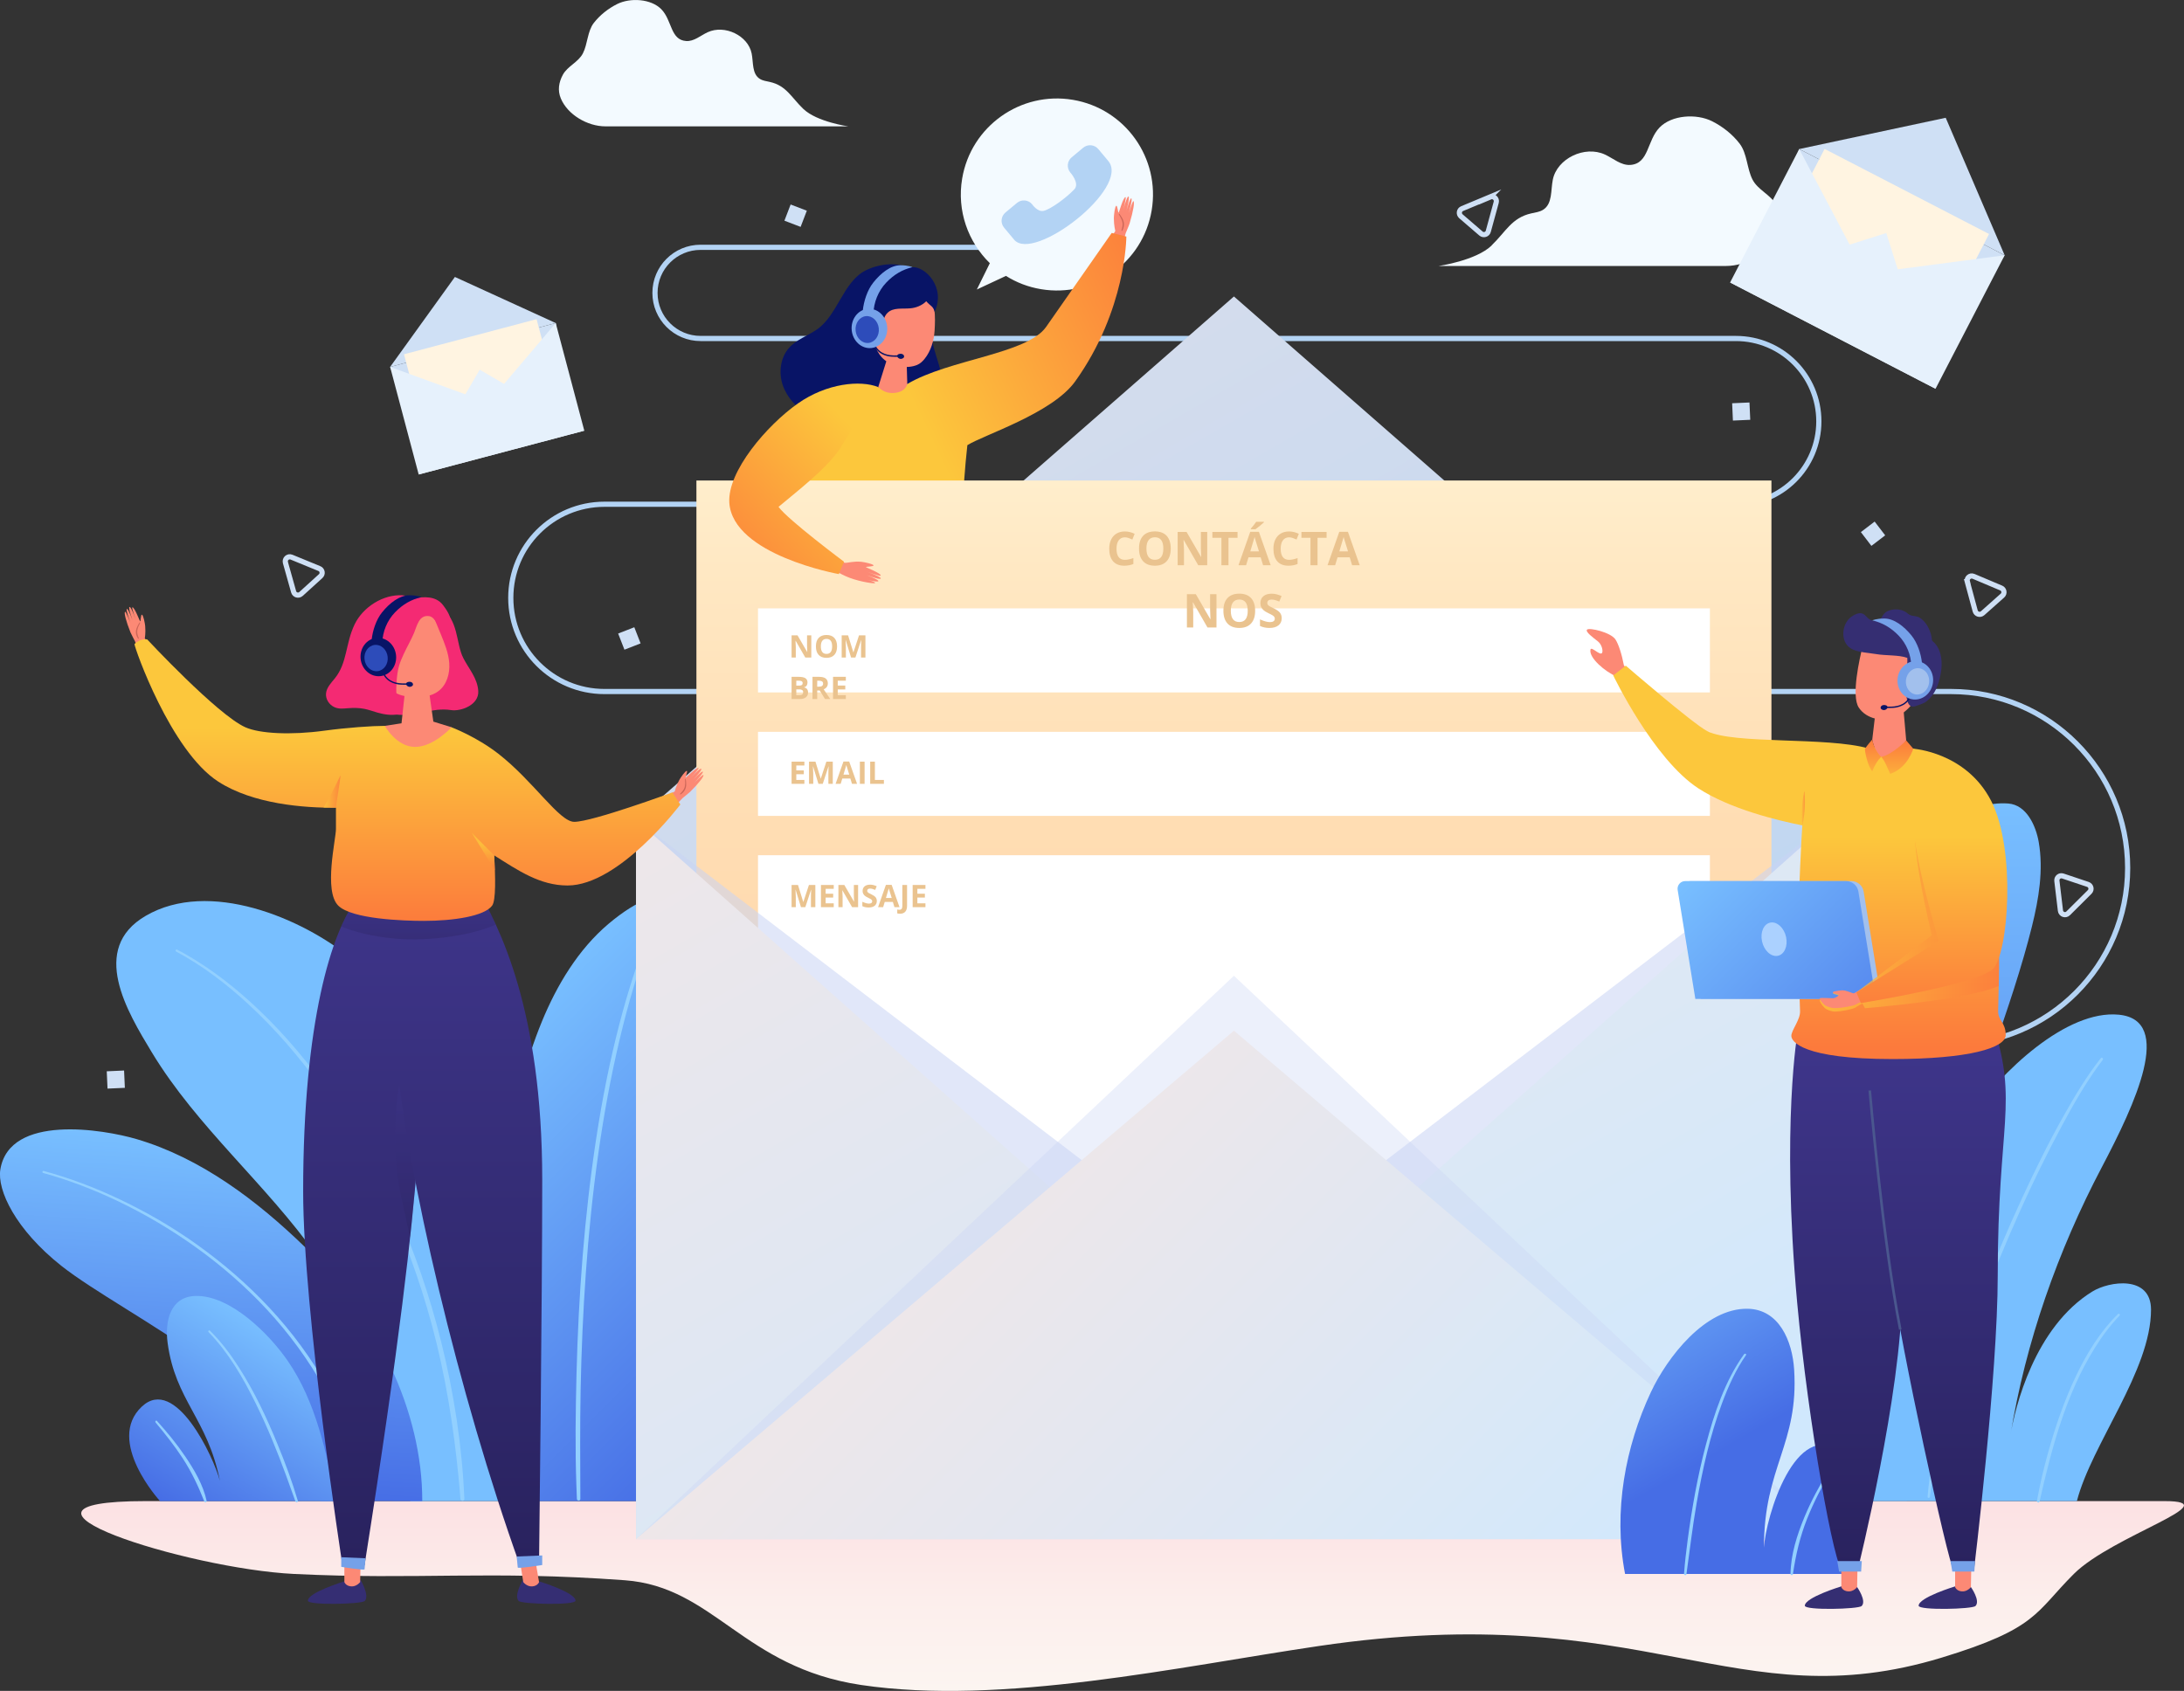 <svg width="421" height="326" viewBox="0 0 421 326" fill="none" xmlns="http://www.w3.org/2000/svg">
<rect x="0" y="0" width="421" height="326" fill="#333333" stroke="none"/>
<g clip-path="url(#clip0_506_19608)">
<path d="M28.115 289.41H417.211C429.889 289.41 407.201 296.03 399.76 303.455C392.319 310.881 392.76 313.975 374.265 319.596C334.48 331.685 317.459 308.022 254.297 317.339C227.383 321.304 193.072 328.891 165.996 324.861C143.201 321.465 137.663 305.927 120.437 304.669C93.986 302.735 80.792 304.637 56.663 303.455C35.986 302.445 -4.961 289.41 28.115 289.41Z" fill="url(#paint0_linear_506_19608)"/>
<path d="M325.214 289.41C323.966 246.609 333.655 194.663 367.386 165.187C372.805 160.459 379.418 154.355 387.106 154.914C390.687 155.172 392.45 159.266 392.988 162.296C393.945 167.712 393.009 173.279 391.687 178.619C384.386 208.095 360.3 259.687 354.138 289.421" fill="url(#paint1_linear_506_19608)"/>
<path d="M382.043 166.294C375.592 174.589 369.99 183.498 365.226 192.858C360.775 201.583 357.033 210.664 353.936 219.97C351.086 228.534 348.796 237.281 347.043 246.125C345.549 253.658 344.463 261.288 343.796 268.95C343.28 274.903 342.979 280.921 343.28 286.895C343.312 287.497 343.355 288.088 343.388 288.69C343.409 289.066 343.99 289.066 343.979 288.69C343.732 283.005 344.043 277.235 344.463 271.572C345.011 264.114 345.979 256.699 347.334 249.349C348.925 240.666 351.011 232.08 353.635 223.645C356.517 214.382 360.033 205.301 364.237 196.554C368.742 187.184 374.022 178.179 380.076 169.711C380.828 168.647 381.603 167.605 382.388 166.562C382.527 166.369 382.205 166.111 382.054 166.304L382.043 166.294Z" fill="#92D0FF"/>
<path d="M354.148 289.41C358.665 261.707 363.407 239.087 379.288 215.951C385.826 206.43 398.407 194.663 408.428 195.63C419.17 196.673 411.546 212.899 405.17 225.01C396.665 241.172 390.471 258.741 387.536 276.762C388.417 271.335 392.191 255.872 403.331 249.005C406.6 246.985 414.643 245.814 414.643 252.498C414.643 264.254 403.213 278.374 400.353 289.399" fill="url(#paint2_linear_506_19608)"/>
<path d="M404.977 204.001C402.278 207.397 400.041 211.158 397.912 214.93C394.955 220.163 392.289 225.568 389.772 231.027C386.934 237.174 384.299 243.417 381.891 249.747C379.482 256.076 377.256 262.577 375.407 269.143C373.794 274.882 372.407 280.727 371.751 286.659C371.676 287.304 371.622 287.949 371.579 288.593C371.557 288.873 371.977 288.862 372.009 288.593C372.708 282.812 373.966 277.095 375.482 271.475C377.224 265.038 379.332 258.698 381.633 252.444C383.934 246.19 386.579 239.732 389.375 233.52C391.88 227.954 394.557 222.463 397.45 217.079C399.6 213.071 401.869 209.084 404.547 205.398C404.805 205.044 405.063 204.7 405.332 204.356C405.525 204.109 405.181 203.754 404.977 204.001Z" fill="#92D0FF"/>
<path d="M408.278 253.336C404.859 256.699 402.321 260.826 400.256 265.124C397.923 269.981 396.17 275.096 394.74 280.287C393.912 283.274 393.213 286.294 392.654 289.346C392.59 289.679 393.084 289.818 393.16 289.485C395.471 279.287 398.213 268.832 403.805 259.88C405.192 257.656 406.751 255.539 408.579 253.658C408.783 253.454 408.471 253.142 408.267 253.347L408.278 253.336Z" fill="#92D0FF"/>
<path d="M100.107 289.41C93.569 235.412 98.322 211.878 104.472 196.92C107.343 189.945 111.461 183.047 117.289 178.125C140.623 158.449 139.913 196.705 138.816 208.3C136.322 234.713 129.698 262.954 129.096 289.41" fill="url(#paint3_linear_506_19608)"/>
<path d="M79.083 289.41C78.341 272.421 70.76 255.851 61.093 242.139C51.373 228.352 38.007 217.348 29.255 202.873C24.567 195.114 17.147 182.918 28.115 176.556C40.276 169.496 58.147 176.9 67.932 184.959C78.567 193.728 85.567 206.161 91.394 218.433C101.706 240.108 103.771 265.414 103.932 289.421" fill="url(#paint4_linear_506_19608)"/>
<path d="M81.396 289.41C81.439 272.12 72.632 253.863 58.708 240.355C49.611 231.532 38.729 223.258 26.321 219.615C19.88 217.724 1.88 214.737 0.073 225.429C-0.615 229.48 3.052 237.099 11.815 244.041C24.009 253.691 57.686 268.692 61.751 289.399" fill="url(#paint5_linear_506_19608)"/>
<path d="M8.331 226.149C13.288 227.513 18.105 229.372 22.739 231.586C27.922 234.068 32.89 237.002 37.567 240.333C42.567 243.901 47.245 247.952 51.427 252.455C55.61 256.957 59.567 262.287 62.632 267.875C65.696 273.463 68.191 280.029 69.675 286.519C69.868 287.358 70.04 288.207 70.202 289.055C70.255 289.346 70.696 289.217 70.642 288.937C69.556 282.253 67.427 275.806 64.363 269.766C61.46 264.039 57.772 258.72 53.535 253.905C49.438 249.252 44.825 245.062 39.868 241.343C34.911 237.625 30.062 234.692 24.761 232.048C20.062 229.706 15.169 227.728 10.137 226.245C9.567 226.073 8.997 225.912 8.427 225.762C8.18 225.697 8.073 226.073 8.32 226.138L8.331 226.149Z" fill="#92D0FF"/>
<path d="M33.923 183.444C39.02 186.163 43.654 189.698 47.891 193.621C53.009 198.349 57.59 203.657 61.676 209.299C66.375 215.789 70.429 222.753 73.87 229.985C77.762 238.173 80.891 246.727 83.257 255.474C85.88 265.189 87.45 275.086 88.418 285.09C88.547 286.39 88.655 287.691 88.751 288.991C88.784 289.474 89.536 289.485 89.515 288.991C89.074 278.761 87.504 268.574 85.031 258.644C82.805 249.725 79.816 240.989 76.009 232.607C72.612 225.117 68.569 217.906 63.859 211.147C59.784 205.301 55.203 199.767 50.042 194.835C45.751 190.73 41.042 186.99 35.88 184.035C35.31 183.713 34.73 183.39 34.138 183.09C33.913 182.971 33.708 183.315 33.934 183.433L33.923 183.444Z" fill="#92D0FF"/>
<path d="M125.989 177.684C123.268 184.111 121.129 190.762 119.376 197.511C117.494 204.764 116.053 212.114 114.924 219.518C113.795 226.922 112.924 234.606 112.311 242.192C111.699 249.779 111.322 257.355 111.129 264.942C110.957 272.088 110.849 279.255 111.107 286.391C111.139 287.261 111.172 288.121 111.204 288.991C111.225 289.421 111.871 289.421 111.871 288.991C111.849 281.952 111.785 274.914 111.924 267.875C112.075 260.353 112.397 252.831 112.935 245.33C113.473 237.83 114.247 230.082 115.322 222.495C116.397 214.908 117.699 207.773 119.419 200.52C121.139 193.266 123.053 186.818 125.559 180.199C125.849 179.425 126.15 178.652 126.462 177.878C126.57 177.62 126.107 177.416 126 177.684H125.989Z" fill="#92D0FF"/>
<path d="M64.914 289.41C62.828 280.083 60.989 270.357 55.43 262.32C51.796 257.065 44.376 249.736 37.763 249.854C32.849 249.94 31.742 254.658 32.312 258.913C33.806 270.046 39.989 273.452 42.387 285.488C41.194 280.932 33.828 265.135 27.355 271.174C20.247 277.815 30.849 289.41 30.849 289.41" fill="url(#paint6_linear_506_19608)"/>
<path d="M29.988 274.248C31.838 276.461 33.634 278.729 35.214 281.147C36.935 283.79 38.236 286.541 39.376 289.464C39.483 289.743 39.892 289.636 39.827 289.335C39.16 286.294 37.462 283.392 35.73 280.835C33.999 278.277 32.225 276.139 30.257 273.957C30.085 273.775 29.827 274.043 29.988 274.226V274.248Z" fill="#92D0FF"/>
<path d="M40.215 256.839C44.054 260.772 46.871 265.672 49.29 270.562C51.538 275.107 53.441 279.803 55.183 284.564C55.785 286.197 56.344 287.841 56.957 289.475C57.064 289.754 57.495 289.646 57.408 289.346C56.333 285.67 54.989 282.071 53.538 278.535C51.43 273.366 49.032 268.283 46.021 263.577C44.419 261.062 42.602 258.655 40.473 256.549C40.301 256.377 40.021 256.646 40.204 256.818L40.215 256.839Z" fill="#92D0FF"/>
<path d="M254.516 201.369H256.666" stroke="#B3D3F4" stroke-miterlimit="10"/>
<path d="M260.956 201.368H376.095C394.902 201.368 410.138 186.131 410.138 167.347C410.138 148.563 394.891 133.325 376.095 133.325H116.525C106.547 133.325 98.461 125.244 98.461 115.272C98.461 105.299 106.547 97.219 116.525 97.219H334.622C343.45 97.219 350.611 90.062 350.611 81.239C350.611 72.417 343.45 65.26 334.622 65.26H135.052C130.192 65.26 126.257 61.327 126.257 56.47C126.257 51.613 130.192 47.68 135.052 47.68H188.784" stroke="#B3D3F4" stroke-miterlimit="10"/>
<path d="M190.922 47.669H193.072" stroke="#B3D3F4" stroke-miterlimit="10"/>
<path d="M206.817 19.246C196.731 17.548 187.172 24.34 185.473 34.419C184.419 40.63 186.613 46.637 190.806 50.742L188.301 55.815L193.914 53.192C195.914 54.45 198.183 55.342 200.656 55.75C210.742 57.448 220.301 50.656 222 40.577C223.699 30.497 216.903 20.944 206.817 19.246Z" fill="#F3FAFF"/>
<path d="M195.471 46.186L193.557 43.897C192.815 43.016 192.934 41.694 193.826 40.964L196.031 39.126C196.912 38.385 198.235 38.503 198.966 39.395C198.966 39.395 199.988 40.921 201.181 40.652C202.536 40.34 205.493 38.18 207.084 36.515C208.203 35.343 206.321 33.259 206.321 33.259C205.579 32.377 205.697 31.056 206.59 30.325L208.794 28.488C209.676 27.746 210.998 27.864 211.729 28.756L213.643 31.045C217.955 36.214 199.235 50.699 195.471 46.197V46.186Z" fill="#B3D3F4"/>
<path d="M287.525 47.315C290.267 44.682 291.406 41.974 295.191 41.136C295.965 40.964 296.783 40.867 297.449 40.448C299.288 39.309 298.912 36.698 299.331 34.634C300.148 30.572 305.46 27.993 309.363 29.788C310.998 30.54 312.471 31.916 314.277 31.797C317.89 31.55 317.449 27.102 319.922 24.566C322.256 22.169 326.998 21.858 330.03 23.373C332.094 24.415 333.955 25.887 335.342 27.692C336.804 29.595 336.74 32.528 337.826 34.624C338.858 36.644 341.331 37.525 342.406 39.524C343.342 41.254 343.632 43.092 342.869 44.918C341.331 48.615 336.804 51.28 332.707 51.28H277.32C277.32 51.28 284.482 50.259 287.535 47.336L287.525 47.315Z" fill="#F3FAFF"/>
<path d="M154.87 21.019C152.548 18.795 151.591 16.506 148.397 15.797C147.741 15.646 147.053 15.571 146.483 15.216C144.924 14.249 145.247 12.046 144.892 10.306C144.204 6.867 139.709 4.696 136.419 6.211C135.042 6.845 133.784 8.017 132.268 7.909C129.214 7.705 129.58 3.944 127.494 1.795C125.526 -0.236 121.516 -0.494 118.956 0.785C117.204 1.666 115.645 2.912 114.462 4.427C113.225 6.029 113.279 8.511 112.365 10.284C111.494 11.993 109.408 12.734 108.494 14.421C107.709 15.883 107.462 17.43 108.107 18.977C109.408 22.105 113.236 24.361 116.698 24.361H163.516C163.516 24.361 157.462 23.502 154.881 21.019H154.87Z" fill="#F3FAFF"/>
<path d="M370.803 71.547L338.266 54.149L346.825 28.735L386.427 49.217L370.803 71.547Z" fill="#CFE0F5"/>
<path d="M386.43 49.217L346.828 28.735L375.065 22.706L386.43 49.217Z" fill="#CFE0F5"/>
<path d="M383.421 45.113L351.719 28.711L337.857 55.47L369.56 71.872L383.421 45.113Z" fill="#FFF4E1"/>
<path d="M346.826 28.735L333.504 54.461L359.493 52.752L346.826 28.735Z" fill="#E6F1FC"/>
<path d="M386.428 49.217L373.105 74.953L359.492 52.752L386.428 49.217Z" fill="#E6F1FC"/>
<g style="mix-blend-mode:multiply">
<path d="M373.106 74.953L333.504 54.461L363.611 44.929L373.106 74.953Z" fill="#E6F1FC"/>
</g>
<path d="M373.106 74.953L333.504 54.461L361.73 48.443L373.106 74.953Z" fill="#E6F1FC"/>
<path d="M109.665 82.303L83.16 88.944L75.203 70.741L107.128 62.284L109.665 82.303Z" fill="#CFE0F5"/>
<path d="M107.128 62.284L75.203 70.741L87.687 53.397L107.128 62.284Z" fill="#CFE0F5"/>
<path d="M103.434 61.535L77.875 68.303L83.595 89.878L109.154 83.11L103.434 61.535Z" fill="#FFF4E1"/>
<path d="M75.203 70.741L80.709 91.48L94.106 77.618L75.203 70.741Z" fill="#E6F1FC"/>
<path d="M107.127 62.284L112.632 83.034L94.106 77.618L107.127 62.284Z" fill="#E6F1FC"/>
<g style="mix-blend-mode:multiply">
<path d="M112.632 83.034L80.707 91.481L92.471 71.278L112.632 83.034Z" fill="#E6F1FC"/>
</g>
<path d="M112.632 83.034L80.707 91.48L93.191 74.136L112.632 83.034Z" fill="#E6F1FC"/>
<path d="M214 46.079L214.989 44.542C214.989 44.542 214.71 43.446 214.71 42.06C214.71 41.447 214.914 39.814 215.161 39.674C215.409 39.535 215.516 41.05 215.624 40.996C215.731 40.942 216.516 37.966 216.968 38.009C217.194 38.03 216.419 40.91 216.419 40.91C216.419 40.91 217.183 37.783 217.527 37.89C217.871 37.998 217.043 40.985 217.043 40.985C217.043 40.985 217.774 38.148 218.075 38.245C218.376 38.342 217.602 41.093 217.602 41.093C217.602 41.093 218.333 38.632 218.495 38.772C218.742 38.986 218.462 40.674 217.753 43.059C217.634 43.478 217.032 44.843 217 44.95C216.968 45.058 216.29 47.54 216.29 47.54" fill="#FC8975"/>
<path d="M215.676 41.329C215.945 41.78 216.224 42.264 216.353 42.769C216.493 43.339 216.342 43.876 216.181 44.424C216.16 44.51 216.278 44.564 216.332 44.488C216.622 43.972 216.74 43.382 216.611 42.791C216.482 42.2 216.149 41.737 215.805 41.265C215.751 41.189 215.644 41.265 215.687 41.34L215.676 41.329Z" fill="#CC6658"/>
<path d="M180.172 231.146C180.172 231.146 185.925 233.241 185.957 234.939C185.979 235.917 177.613 235.884 177.097 235.24C176.258 234.208 177.71 231.35 177.71 231.35L180.172 231.135V231.146Z" fill="#352E72"/>
<path d="M180.042 226.396L180.171 231.285C180.171 231.285 179.988 232.081 179.138 232.188C178.289 232.295 177.708 231.35 177.708 231.35L177.461 225.235" fill="#FC8975"/>
<path d="M183.977 117.539C183.977 117.539 187.106 136.527 185.536 172.956C184.461 197.833 181.095 227.911 179.869 227.943C178.633 227.975 177.536 227.825 177.536 227.825C177.536 227.825 169.697 191.772 169.16 171.473C168.343 140.213 160.084 133.035 163.665 116.787" fill="url(#paint7_linear_506_19608)"/>
<path d="M180.664 225.955L180.438 228.115L176.997 228.212L176.836 226.063L180.664 225.955Z" fill="#75A1E9"/>
<path d="M162.43 231.629C162.43 231.629 168.183 233.725 168.215 235.422C168.236 236.4 159.871 236.368 159.355 235.723C158.516 234.692 159.968 231.833 159.968 231.833L162.43 231.618V231.629Z" fill="#352E72"/>
<path d="M162.311 226.89L162.44 231.78C162.44 231.78 162.257 232.575 161.408 232.682C160.558 232.79 159.978 231.844 159.978 231.844L159.73 225.73" fill="#FC8975"/>
<path d="M173.826 117.819C173.826 117.819 172.353 141.965 170.493 169.84C169.762 180.855 163.429 226.89 162.536 228.416C161.3 228.448 159.407 228.502 159.407 228.502C159.407 228.502 154.644 188.656 154.117 168.357C153.3 137.097 149.934 133.315 153.504 117.067" fill="url(#paint8_linear_506_19608)"/>
<path d="M163.019 226.439L162.783 228.599L159.353 228.696L159.191 226.546L163.019 226.439Z" fill="#75A1E9"/>
<path d="M173.075 130.037C173.075 130.037 171.86 160.889 169.602 178.963" stroke="#4A578E" stroke-width="0.5" stroke-miterlimit="10"/>
<path d="M177.118 53.526C175.161 50.066 169.839 50.592 166.796 52.172C162.484 54.418 161.462 60.811 157.43 63.552C155.645 64.766 153.494 65.475 152.064 67.109C150.398 69.011 150.075 71.901 150.903 74.298C151.742 76.705 153.591 78.639 155.731 79.939C157.871 81.24 160.301 81.97 162.742 82.54C166.624 83.432 170.763 83.915 174.538 82.604C178.312 81.293 181.581 77.779 181.57 73.707C181.559 70.257 179.29 67.044 179.688 63.616" fill="#081466"/>
<path d="M214.302 44.907C214.302 44.907 204.001 59.672 201.647 63.036C197.98 68.258 182.926 69.269 174.883 74.04L169.302 74.641C166.657 75.179 157.507 81.691 156.647 84.302C154.69 90.288 152.722 96.348 152.378 102.645C152.259 104.784 152.324 106.922 152.399 109.061C152.496 112.156 152.604 115.25 152.7 118.335C152.7 118.539 152.722 118.764 152.84 118.926C152.969 119.098 153.195 119.162 153.41 119.205C163.517 121.537 174.044 120.28 184.324 119.012C184.679 118.969 185.066 118.915 185.335 118.657C185.657 118.345 185.69 117.851 185.711 117.41C185.765 115.433 185.657 113.456 185.571 111.479C185.227 102.925 185.539 94.339 186.474 85.828C189.657 83.829 202.84 79.692 207.249 73.545C217.12 59.78 217.12 45.606 217.12 45.606L214.302 44.907Z" fill="url(#paint9_linear_506_19608)"/>
<path d="M174.893 74.029L174.689 66.969L171.56 67.399L169.312 74.566C169.312 74.566 170.345 76.049 172.657 75.727C174.657 75.448 174.893 74.029 174.893 74.029Z" fill="#FC8975"/>
<path d="M168.204 64.078C168.042 61.306 168.86 58.34 170.322 56.706C171.784 55.084 174.516 54.847 176.526 55.116C177.214 55.213 177.903 55.438 178.44 55.89C180.43 57.545 180.301 61.349 180.161 63.681C180.042 65.658 179.462 67.657 178.225 69.193C177.838 69.677 177.365 70.117 176.795 70.354C174.892 71.149 172.182 70.709 170.559 69.43C168.978 68.172 168.311 66.055 168.204 64.078Z" fill="#FC8975"/>
<path d="M167.31 66.313C166.579 66.657 165.428 66.904 164.858 66.098C164.396 65.454 164.805 64.487 164.955 63.799C165.471 61.564 166.127 59.371 166.891 57.212C167.289 56.094 167.719 54.976 168.418 54.031C169.772 52.161 173.622 51.301 175.891 51.516C178.375 51.355 182.342 55.406 180.17 60.113C179.848 58.963 179.396 59.06 178.547 58.082C177.729 58.899 176.59 59.35 175.45 59.447C173.944 59.586 172.203 59.242 171.106 60.296C169.977 61.37 170.213 63.304 169.396 64.648C168.923 65.421 168.138 65.937 167.332 66.313H167.31Z" fill="#081466"/>
<path d="M169.893 64.551C169.99 63.906 169.581 63.498 169.162 63.455C168.022 63.337 167.678 65.131 168.119 65.948C168.452 66.55 169.28 67.055 169.71 66.324" fill="#FC8975"/>
<path d="M171.807 68.764C171.527 68.742 171.248 68.699 170.968 68.624C170.334 68.463 169.441 68.087 168.828 67.227C168.603 66.915 168.495 66.614 168.484 66.324C168.484 66.249 168.538 66.195 168.613 66.185C168.689 66.185 168.742 66.238 168.742 66.314C168.742 66.55 168.85 66.797 169.033 67.066C169.603 67.872 170.431 68.216 171.033 68.366C171.828 68.57 172.689 68.538 173.431 68.495C173.506 68.495 173.56 68.549 173.57 68.624C173.57 68.699 173.517 68.764 173.452 68.764C172.947 68.796 172.388 68.817 171.828 68.764H171.807Z" fill="#081466"/>
<path d="M174.012 68.302C173.797 68.183 173.518 68.183 173.281 68.258C172.453 68.527 173.345 69.591 174.098 69.043C174.163 69 174.216 68.946 174.249 68.882C174.356 68.678 174.227 68.42 174.012 68.302Z" fill="#081466"/>
<path d="M166.312 59.898C166.506 58.06 167.183 55.954 168.313 54.514C169.764 52.666 171.7 51.14 173.56 51.14C175.119 51.14 175.893 51.505 175.893 51.505C173.979 51.968 172.334 52.903 170.818 54.504C169.302 56.105 168.409 58.308 168.366 60.532" fill="#75A1E9"/>
<path d="M171.011 62.961C171.226 65.045 169.871 66.894 167.978 67.098C166.097 67.302 164.398 65.776 164.183 63.691C163.968 61.607 165.322 59.758 167.215 59.554C169.097 59.35 170.795 60.876 171.011 62.961Z" fill="#75A1E9"/>
<path d="M169.397 63.294C169.548 64.723 168.666 65.98 167.429 66.12C166.193 66.249 165.085 65.196 164.935 63.777C164.784 62.348 165.666 61.091 166.902 60.951C168.139 60.822 169.247 61.875 169.397 63.294Z" fill="#2D4CBA"/>
<path d="M237.86 57.158L122.602 158.019V296.728H353.129V158.019L237.86 57.158Z" fill="url(#paint10_linear_506_19608)"/>
<path d="M341.472 92.641H134.246V282.414H341.472V92.641Z" fill="url(#paint11_linear_506_19608)"/>
<path d="M329.612 117.292H146.117V133.497H329.612V117.292Z" fill="white"/>
<path d="M329.612 141.094H146.117V157.299H329.612V141.094Z" fill="white"/>
<path d="M329.612 164.886H146.117V261.245H329.612V164.886Z" fill="white"/>
<path d="M156.39 126.774H155.235L153.372 123.534H153.346C153.383 124.106 153.401 124.514 153.401 124.758V126.774H152.59V122.491H153.735L155.596 125.699H155.616C155.587 125.142 155.572 124.749 155.572 124.518V122.491H156.39V126.774ZM161.358 124.626C161.358 125.335 161.183 125.88 160.831 126.261C160.479 126.642 159.976 126.833 159.319 126.833C158.663 126.833 158.159 126.642 157.808 126.261C157.456 125.88 157.28 125.333 157.28 124.621C157.28 123.908 157.456 123.364 157.808 122.989C158.161 122.612 158.667 122.423 159.325 122.423C159.983 122.423 160.486 122.613 160.834 122.992C161.184 123.371 161.358 123.916 161.358 124.626ZM158.232 124.626C158.232 125.105 158.323 125.465 158.505 125.708C158.687 125.95 158.958 126.071 159.319 126.071C160.044 126.071 160.406 125.589 160.406 124.626C160.406 123.662 160.046 123.179 159.325 123.179C158.964 123.179 158.691 123.301 158.508 123.545C158.324 123.788 158.232 124.148 158.232 124.626ZM164.06 126.774L163.028 123.414H163.002C163.039 124.097 163.058 124.553 163.058 124.782V126.774H162.246V122.491H163.482L164.496 125.766H164.514L165.589 122.491H166.825V126.774H165.979V124.747C165.979 124.651 165.979 124.541 165.981 124.416C165.985 124.291 165.999 123.958 166.022 123.419H165.996L164.892 126.774H164.06ZM152.59 130.491H153.923C154.53 130.491 154.971 130.578 155.244 130.751C155.52 130.923 155.657 131.198 155.657 131.575C155.657 131.831 155.597 132.041 155.476 132.205C155.356 132.369 155.197 132.467 154.998 132.5V132.53C155.27 132.59 155.465 132.704 155.584 132.87C155.705 133.036 155.766 133.256 155.766 133.532C155.766 133.922 155.624 134.227 155.341 134.446C155.06 134.665 154.677 134.774 154.192 134.774H152.59V130.491ZM153.498 132.187H154.025C154.271 132.187 154.449 132.149 154.559 132.073C154.67 131.997 154.726 131.871 154.726 131.695C154.726 131.531 154.665 131.414 154.544 131.343C154.425 131.271 154.235 131.235 153.976 131.235H153.498V132.187ZM153.498 132.908V134.024H154.09C154.34 134.024 154.524 133.976 154.644 133.88C154.763 133.785 154.822 133.638 154.822 133.441C154.822 133.085 154.568 132.908 154.061 132.908H153.498ZM157.529 132.392H157.822C158.109 132.392 158.321 132.344 158.458 132.249C158.595 132.153 158.663 132.002 158.663 131.797C158.663 131.594 158.593 131.45 158.452 131.364C158.313 131.278 158.098 131.235 157.805 131.235H157.529V132.392ZM157.529 133.13V134.774H156.621V130.491H157.869C158.451 130.491 158.882 130.597 159.161 130.81C159.44 131.021 159.58 131.342 159.58 131.774C159.58 132.026 159.511 132.25 159.372 132.448C159.233 132.643 159.037 132.796 158.783 132.908C159.428 133.871 159.848 134.493 160.043 134.774H159.035L158.013 133.13H157.529ZM163.049 134.774H160.582V130.491H163.049V131.235H161.49V132.175H162.94V132.919H161.49V134.024H163.049V134.774Z" fill="#EAC38F"/>
<path d="M155.057 151.124H152.59V146.841H155.057V147.585H153.498V148.526H154.948V149.27H153.498V150.374H155.057V151.124ZM157.767 151.124L156.735 147.764H156.709C156.746 148.448 156.765 148.904 156.765 149.132V151.124H155.953V146.841H157.189L158.203 150.116H158.221L159.296 146.841H160.532V151.124H159.686V149.097C159.686 149.001 159.687 148.891 159.688 148.766C159.692 148.641 159.706 148.309 159.729 147.77H159.703L158.599 151.124H157.767ZM164.235 151.124L163.925 150.105H162.363L162.053 151.124H161.074L162.586 146.823H163.696L165.214 151.124H164.235ZM163.708 149.343C163.421 148.419 163.259 147.897 163.222 147.776C163.187 147.655 163.161 147.559 163.146 147.489C163.081 147.739 162.896 148.357 162.592 149.343H163.708ZM165.756 151.124V146.841H166.664V151.124H165.756ZM167.742 151.124V146.841H168.65V150.374H170.388V151.124H167.742Z" fill="#EAC38F"/>
<path d="M154.403 174.905L153.372 171.545H153.346C153.383 172.228 153.401 172.684 153.401 172.913V174.905H152.59V170.622H153.826L154.84 173.897H154.857L155.933 170.622H157.169V174.905H156.322V172.878C156.322 172.782 156.323 172.672 156.325 172.547C156.329 172.422 156.343 172.09 156.366 171.551H156.34L155.235 174.905H154.403ZM160.717 174.905H158.25V170.622H160.717V171.366H159.158V172.306H160.608V173.051H159.158V174.155H160.717V174.905ZM165.413 174.905H164.259L162.396 171.665H162.369C162.406 172.237 162.425 172.645 162.425 172.889V174.905H161.613V170.622H162.759L164.619 173.83H164.64C164.61 173.273 164.596 172.88 164.596 172.649V170.622H165.413V174.905ZM169.022 173.716C169.022 174.102 168.883 174.407 168.604 174.63C168.326 174.852 167.939 174.964 167.443 174.964C166.986 174.964 166.582 174.878 166.23 174.706V173.862C166.52 173.991 166.764 174.082 166.963 174.135C167.164 174.187 167.348 174.214 167.514 174.214C167.713 174.214 167.865 174.176 167.971 174.099C168.078 174.023 168.132 173.91 168.132 173.76C168.132 173.676 168.108 173.601 168.062 173.537C168.015 173.47 167.945 173.407 167.854 173.346C167.764 173.286 167.579 173.189 167.3 173.056C167.038 172.933 166.842 172.815 166.711 172.702C166.58 172.589 166.476 172.457 166.397 172.306C166.319 172.156 166.28 171.98 166.28 171.779C166.28 171.4 166.408 171.102 166.664 170.885C166.922 170.669 167.277 170.56 167.73 170.56C167.953 170.56 168.165 170.587 168.366 170.639C168.569 170.692 168.781 170.766 169.002 170.862L168.709 171.568C168.48 171.474 168.291 171.409 168.141 171.372C167.992 171.335 167.846 171.316 167.701 171.316C167.529 171.316 167.397 171.356 167.306 171.436C167.214 171.516 167.168 171.621 167.168 171.75C167.168 171.83 167.187 171.9 167.224 171.961C167.261 172.019 167.319 172.077 167.399 172.134C167.481 172.188 167.674 172.288 167.977 172.432C168.377 172.624 168.651 172.816 168.8 173.01C168.948 173.201 169.022 173.436 169.022 173.716ZM172.421 174.905L172.11 173.885H170.549L170.238 174.905H169.26L170.771 170.604H171.882L173.399 174.905H172.421ZM171.894 173.124C171.606 172.2 171.444 171.677 171.407 171.556C171.372 171.435 171.347 171.34 171.331 171.269C171.267 171.519 171.082 172.137 170.777 173.124H171.894ZM173.493 176.165C173.288 176.165 173.109 176.143 172.957 176.1V175.344C173.113 175.384 173.256 175.403 173.385 175.403C173.584 175.403 173.727 175.341 173.812 175.216C173.898 175.093 173.941 174.899 173.941 174.635V170.622H174.85V174.63C174.85 175.13 174.735 175.51 174.507 175.772C174.278 176.034 173.94 176.165 173.493 176.165ZM178.395 174.905H175.928V170.622H178.395V171.366H176.836V172.306H178.286V173.051H176.836V174.155H178.395V174.905Z" fill="#EAC38F"/>
<path d="M216.838 103.597C216.325 103.597 215.928 103.791 215.647 104.177C215.366 104.561 215.225 105.097 215.225 105.786C215.225 107.218 215.763 107.935 216.838 107.935C217.289 107.935 217.836 107.822 218.477 107.596V108.739C217.95 108.958 217.361 109.068 216.711 109.068C215.776 109.068 215.061 108.786 214.566 108.22C214.071 107.652 213.823 106.837 213.823 105.777C213.823 105.109 213.945 104.524 214.188 104.023C214.431 103.52 214.78 103.134 215.234 102.868C215.691 102.598 216.226 102.463 216.838 102.463C217.462 102.463 218.089 102.614 218.719 102.916L218.279 104.023C218.039 103.909 217.798 103.81 217.554 103.725C217.311 103.64 217.072 103.597 216.838 103.597ZM225.68 105.759C225.68 106.823 225.416 107.64 224.889 108.211C224.361 108.783 223.606 109.068 222.621 109.068C221.637 109.068 220.881 108.783 220.354 108.211C219.826 107.64 219.563 106.82 219.563 105.75C219.563 104.681 219.826 103.865 220.354 103.303C220.884 102.737 221.643 102.455 222.63 102.455C223.617 102.455 224.372 102.739 224.893 103.307C225.418 103.875 225.68 104.693 225.68 105.759ZM220.991 105.759C220.991 106.477 221.127 107.018 221.4 107.381C221.672 107.744 222.079 107.926 222.621 107.926C223.708 107.926 224.252 107.204 224.252 105.759C224.252 104.312 223.711 103.588 222.63 103.588C222.088 103.588 221.679 103.771 221.404 104.138C221.129 104.501 220.991 105.042 220.991 105.759ZM232.711 108.98H230.98L228.185 104.12H228.145C228.201 104.979 228.229 105.591 228.229 105.957V108.98H227.011V102.556H228.73L231.52 107.368H231.551C231.507 106.533 231.485 105.942 231.485 105.597V102.556H232.711V108.98ZM236.811 108.98H235.449V103.689H233.704V102.556H238.556V103.689H236.811V108.98ZM243.478 108.98L243.012 107.451H240.67L240.204 108.98H238.736L241.004 102.529H242.669L244.945 108.98H243.478ZM242.687 106.309C242.256 104.923 242.013 104.139 241.957 103.958C241.904 103.776 241.866 103.632 241.843 103.527C241.746 103.902 241.469 104.829 241.012 106.309H242.687ZM241.113 102.042V101.923C241.617 101.337 241.962 100.896 242.146 100.6H243.649V100.692C243.497 100.845 243.236 101.072 242.867 101.374C242.501 101.672 242.214 101.895 242.006 102.042H241.113ZM248.487 103.597C247.975 103.597 247.578 103.791 247.297 104.177C247.015 104.561 246.875 105.097 246.875 105.786C246.875 107.218 247.412 107.935 248.487 107.935C248.939 107.935 249.485 107.822 250.127 107.596V108.739C249.599 108.958 249.01 109.068 248.36 109.068C247.425 109.068 246.711 108.786 246.215 108.22C245.72 107.652 245.473 106.837 245.473 105.777C245.473 105.109 245.594 104.524 245.838 104.023C246.081 103.52 246.429 103.134 246.883 102.868C247.34 102.598 247.875 102.463 248.487 102.463C249.111 102.463 249.738 102.614 250.368 102.916L249.929 104.023C249.689 103.909 249.447 103.81 249.204 103.725C248.961 103.64 248.722 103.597 248.487 103.597ZM253.976 108.98H252.614V103.689H250.869V102.556H255.721V103.689H253.976V108.98ZM260.643 108.98L260.177 107.451H257.835L257.369 108.98H255.901L258.169 102.529H259.834L262.11 108.98H260.643ZM259.852 106.309C259.421 104.923 259.178 104.139 259.122 103.958C259.069 103.776 259.031 103.632 259.008 103.527C258.911 103.902 258.634 104.829 258.177 106.309H259.852ZM234.495 120.98H232.764L229.969 116.12H229.929C229.985 116.979 230.013 117.591 230.013 117.957V120.98H228.796V114.556H230.514L233.304 119.368H233.335C233.291 118.533 233.269 117.942 233.269 117.597V114.556H234.495V120.98ZM241.948 117.759C241.948 118.823 241.685 119.64 241.157 120.211C240.63 120.783 239.874 121.068 238.89 121.068C237.905 121.068 237.15 120.783 236.622 120.211C236.095 119.64 235.831 118.82 235.831 117.75C235.831 116.681 236.095 115.865 236.622 115.303C237.152 114.737 237.911 114.455 238.899 114.455C239.886 114.455 240.64 114.739 241.162 115.307C241.686 115.875 241.948 116.693 241.948 117.759ZM237.259 117.759C237.259 118.477 237.396 119.018 237.668 119.381C237.941 119.744 238.348 119.926 238.89 119.926C239.977 119.926 240.52 119.204 240.52 117.759C240.52 116.312 239.98 115.588 238.899 115.588C238.357 115.588 237.948 115.771 237.673 116.138C237.397 116.501 237.259 117.042 237.259 117.759ZM247.072 119.196C247.072 119.776 246.863 120.233 246.444 120.567C246.028 120.901 245.448 121.068 244.704 121.068C244.018 121.068 243.412 120.939 242.884 120.682V119.416C243.318 119.609 243.684 119.746 243.983 119.825C244.285 119.904 244.56 119.943 244.809 119.943C245.108 119.943 245.337 119.886 245.495 119.772C245.656 119.658 245.736 119.488 245.736 119.262C245.736 119.136 245.701 119.025 245.631 118.928C245.561 118.829 245.457 118.733 245.319 118.643C245.184 118.552 244.907 118.407 244.488 118.208C244.096 118.023 243.801 117.846 243.605 117.676C243.409 117.506 243.252 117.308 243.135 117.083C243.018 116.857 242.959 116.593 242.959 116.292C242.959 115.723 243.151 115.276 243.535 114.951C243.922 114.626 244.455 114.463 245.134 114.463C245.468 114.463 245.786 114.503 246.088 114.582C246.393 114.661 246.711 114.772 247.042 114.916L246.602 115.975C246.259 115.834 245.975 115.736 245.75 115.681C245.527 115.625 245.307 115.597 245.09 115.597C244.833 115.597 244.635 115.657 244.497 115.777C244.36 115.897 244.291 116.054 244.291 116.248C244.291 116.368 244.319 116.473 244.374 116.564C244.43 116.652 244.518 116.738 244.638 116.823C244.761 116.905 245.049 117.055 245.504 117.271C246.104 117.559 246.516 117.847 246.738 118.137C246.961 118.424 247.072 118.777 247.072 119.196Z" fill="#EAC38F"/>
<g style="mix-blend-mode:multiply" opacity="0.55">
<path d="M237.86 246.082L122.602 158.019V282.414H353.129V158.019L237.86 246.082Z" fill="#C9D3F4"/>
</g>
<path d="M237.86 260.417L122.602 158.019V296.728H353.129V158.019L237.86 260.417Z" fill="url(#paint12_linear_506_19608)"/>
<g style="mix-blend-mode:multiply" opacity="0.35">
<path d="M237.86 188.129L122.602 296.728H353.129L237.86 188.129Z" fill="#C9D3F4"/>
</g>
<path d="M237.86 198.714L122.602 296.728H353.129L237.86 198.714Z" fill="url(#paint13_linear_506_19608)"/>
<path d="M313.257 303.455C310.923 291.301 313.364 278.825 318.214 268.445C321.396 261.653 328.708 252.186 336.88 252.326C342.956 252.433 345.493 258.537 345.848 264.028C346.773 278.428 339.999 282.823 340.031 298.383C340.375 292.483 346.074 273.345 354.988 279.878C363.719 286.272 355.214 303.455 355.214 303.455" fill="url(#paint14_linear_506_19608)"/>
<path d="M352.482 283.586C350.708 286.444 349.116 289.399 347.826 292.505C346.407 295.933 345.202 299.715 345.148 303.455C345.148 303.713 345.568 303.788 345.611 303.519C346.148 299.812 346.976 296.266 348.364 292.773C349.6 289.668 351.159 286.68 352.815 283.779C352.944 283.564 352.611 283.371 352.482 283.586Z" fill="#92D0FF"/>
<path d="M336.213 261.062C332.504 266.231 330.439 272.507 328.826 278.589C327.235 284.607 326.149 290.742 325.321 296.911C325.03 299.081 324.783 301.263 324.622 303.455C324.6 303.713 325.052 303.777 325.084 303.519C325.729 298.942 326.256 294.353 327.052 289.797C328.192 283.274 329.633 276.741 331.955 270.519C333.159 267.284 334.59 264.103 336.568 261.266C336.708 261.062 336.375 260.869 336.235 261.073L336.213 261.062Z" fill="#92D0FF"/>
<path d="M160.92 107.449C160.92 107.449 162.382 108.48 162.888 108.513C163.393 108.545 164.554 108.169 165.995 108.308C166.64 108.373 168.296 108.738 168.382 108.996C168.479 109.254 166.888 109.222 166.92 109.329C166.963 109.437 169.898 110.533 169.769 110.973C169.705 111.199 166.855 110.124 166.855 110.124C166.855 110.124 169.963 111.21 169.78 111.543C169.597 111.876 166.662 110.737 166.662 110.737C166.662 110.737 169.468 111.758 169.318 112.048C169.167 112.338 166.425 111.607 166.425 111.607C166.425 111.607 168.812 112.123 168.683 112.413C168.619 112.564 165.995 112.231 163.759 111.393C161.683 110.619 159.984 109.329 159.984 109.329" fill="#FC8975"/>
<path d="M161.943 86.451C159.363 90.384 153.373 94.93 150.072 97.724C151.965 100.292 162.696 108.298 162.696 108.298L161.696 110.683C161.696 110.683 141.244 107.019 140.588 96.918C140.201 90.879 147.846 81.981 153.782 77.801C159.352 73.879 165.868 73.245 169.298 74.631" fill="url(#paint15_linear_506_19608)"/>
<path d="M311.686 130.467C309.428 129.543 306.223 126.792 306.589 125.233C306.75 124.567 308.331 126.372 308.783 125.932C309.073 125.642 308.836 124.298 308.019 123.654C307.202 122.998 305.514 121.805 305.933 121.386C306.352 120.967 310.481 121.891 311.406 123.288C311.987 124.17 312.632 126.136 313.03 128.264L314.74 130.467" fill="#FC8975"/>
<path d="M354.942 305.852C354.942 305.852 347.91 307.979 347.91 309.58C347.91 310.505 358.243 310.257 358.867 309.634C359.867 308.635 357.985 305.981 357.985 305.981L354.942 305.841V305.852Z" fill="#352E72"/>
<path d="M354.945 301.37V305.991C354.945 305.991 355.193 306.733 356.246 306.818C357.3 306.904 357.988 305.991 357.988 305.991L358.096 300.21" fill="#FC8975"/>
<path d="M346.556 198.736C346.556 198.736 343.309 216.735 346.427 251.069C348.567 274.516 353.696 302.821 355.223 302.821C356.75 302.821 358.105 302.649 358.105 302.649C358.105 302.649 366.621 268.423 366.621 249.242C366.621 219.712 376.578 212.738 371.632 197.489" fill="url(#paint16_linear_506_19608)"/>
<path d="M354.16 300.973L354.515 302.993H358.762L358.891 300.973H354.16Z" fill="#75A1E9"/>
<path d="M376.88 305.852C376.88 305.852 369.848 307.979 369.848 309.58C369.848 310.505 380.181 310.257 380.805 309.634C381.805 308.635 379.923 305.981 379.923 305.981L376.88 305.841V305.852Z" fill="#352E72"/>
<path d="M376.879 301.371V305.991C376.879 305.991 377.126 306.733 378.18 306.819C379.234 306.905 379.922 305.991 379.922 305.991L380.029 300.21" fill="#FC8975"/>
<path d="M359.094 198.736C359.094 198.736 361.696 221.485 364.9 247.748C366.158 258.118 375.481 301.413 376.631 302.821H380.502C380.502 302.821 385.094 265.092 385.094 245.921C385.094 216.391 389.126 212.738 384.18 197.5" fill="url(#paint17_linear_506_19608)"/>
<path d="M375.984 300.973L376.339 302.993H380.587L380.716 300.973H375.984Z" fill="#75A1E9"/>
<path d="M360.426 210.245C360.426 210.245 362.931 239.334 366.308 256.323" stroke="#4A578E" stroke-width="0.5" stroke-miterlimit="10"/>
<path d="M385.17 194.964C385.17 193.083 386.632 160.652 380.998 153.313C379.407 149.895 373.503 146.038 368.805 144.351C364.665 142.868 362.052 144.028 360.17 144.297C352.245 142.019 334.127 143.545 329.106 140.966C326.342 139.547 313.396 128.339 313.396 128.339L310.977 130.22C310.977 130.22 318.708 146.36 327.396 152.002C333.503 155.967 342.579 158.17 347.428 159.137C347.364 160.029 347.299 160.996 347.245 162.092C346.977 167.884 346.321 178.061 346.987 194.975C347.052 196.587 345.31 198.639 345.31 199.714C345.31 200.788 347.407 204.184 364.826 204.184C379.6 204.184 386.632 202.013 386.632 199.553C386.632 197.092 385.17 196.845 385.17 194.964Z" fill="url(#paint18_linear_506_19608)"/>
<g style="mix-blend-mode:multiply" opacity="0.75">
<path d="M347.825 152.496C347.825 152.496 347.889 152.915 347.911 153.538C347.932 154.162 347.943 155 347.889 155.827C347.846 156.655 347.739 157.482 347.631 158.105C347.524 158.729 347.416 159.137 347.416 159.137C347.416 159.137 347.352 158.718 347.33 158.095C347.309 157.471 347.298 156.633 347.352 155.806C347.395 154.978 347.502 154.151 347.61 153.528C347.717 152.904 347.825 152.496 347.825 152.496Z" fill="url(#paint19_linear_506_19608)"/>
</g>
<path d="M359.093 124.427C358.437 127.028 356.824 134.185 358.308 136.42C359.77 138.634 362.975 139.268 365.416 138.247C367.867 137.215 369.555 134.851 370.34 132.315C371.125 129.779 371.104 127.071 370.932 124.427" fill="#FC8975"/>
<path d="M361.932 133.895L360.91 142.567C360.91 142.567 361.287 144.995 362.609 145.919C365.878 145.844 367.448 142.739 367.448 142.739L366.469 131.573" fill="#FC8975"/>
<path d="M367.654 126.835C365.976 126.233 363.664 126.448 361.557 126.093C360.094 125.846 358.524 125.814 357.148 125.212C354.643 124.116 354.869 120.323 356.912 118.883C357.449 118.506 358.191 118.109 358.879 118.259C359.611 118.431 359.89 119.205 360.535 119.495C360.879 119.656 361.277 119.689 361.654 119.646C361.933 119.613 362.213 119.538 362.428 119.355C362.783 119.044 362.933 118.549 363.277 118.227C363.621 117.905 364.041 117.711 364.503 117.604C365.46 117.367 366.6 117.475 367.428 118.044C367.718 118.249 367.976 118.517 368.309 118.625C368.858 118.797 369.471 118.764 369.976 119.055C371.385 119.828 372.288 121.816 372.406 123.364C372.428 123.611 372.826 123.847 372.976 124.019C374.374 125.653 374.471 127.931 374.094 129.951C373.718 131.971 373.019 133.895 371.374 135.216C370.815 135.668 369.987 135.872 369.234 136.141C366.32 137.172 367.804 129.156 367.664 126.845" fill="#352E72"/>
<path d="M368.05 131.283C368.072 130.703 368.932 130.209 369.491 130.617C369.857 130.886 370.05 131.154 370.072 131.531C370.125 132.336 369.588 133.551 368.588 133.733C368.211 133.809 367.803 133.325 367.781 132.96" fill="#FC8975"/>
<path d="M364.994 136.474C365.273 136.452 365.553 136.409 365.833 136.334C366.467 136.173 367.36 135.818 367.972 134.969C368.198 134.658 368.306 134.378 368.317 134.088C368.317 134.013 368.263 133.959 368.187 133.959C368.112 133.959 368.058 134.013 368.058 134.088C368.058 134.325 367.951 134.561 367.768 134.819C367.198 135.603 366.37 135.947 365.768 136.087C364.972 136.28 364.112 136.259 363.37 136.216C363.295 136.216 363.241 136.27 363.23 136.334C363.23 136.409 363.284 136.463 363.349 136.474C363.854 136.506 364.413 136.517 364.972 136.474H364.994Z" fill="#081466"/>
<path d="M362.791 136.022C363.006 135.904 363.285 135.904 363.522 135.979C364.35 136.237 363.458 137.29 362.705 136.753C362.64 136.71 362.587 136.656 362.554 136.592C362.447 136.399 362.576 136.141 362.791 136.022Z" fill="#081466"/>
<path d="M370.491 127.813C370.297 126.018 369.62 123.955 368.491 122.547C367.039 120.742 365.104 119.248 363.244 119.248C361.684 119.248 360.91 119.603 360.91 119.603C362.824 120.054 364.469 120.967 365.985 122.536C367.502 124.105 368.394 126.254 368.437 128.436" fill="#75A1E9"/>
<path d="M365.792 130.811C365.577 132.842 366.932 134.658 368.824 134.851C370.706 135.045 372.405 133.551 372.62 131.52C372.835 129.489 371.48 127.673 369.588 127.48C367.706 127.286 366.007 128.78 365.792 130.811Z" fill="#75A1E9"/>
<path d="M367.403 131.133C367.253 132.53 368.135 133.766 369.371 133.895C370.608 134.024 371.715 132.992 371.866 131.595C372.016 130.198 371.135 128.962 369.898 128.833C368.662 128.704 367.554 129.736 367.403 131.133Z" fill="#A2C0ED"/>
<path d="M362.611 192.589H327.816L324.407 171.581C324.257 170.689 324.956 169.872 325.859 169.872H356.87C358.052 169.872 359.063 170.732 359.246 171.893L362.601 192.589H362.611Z" fill="#A2C0ED"/>
<path d="M361.6 192.589H326.804L323.395 171.581C323.245 170.689 323.944 169.872 324.847 169.872H355.858C357.041 169.872 358.051 170.732 358.234 171.893L361.589 192.589H361.6Z" fill="url(#paint20_linear_506_19608)"/>
<path d="M344.299 180.672C343.922 178.899 342.568 177.642 341.288 177.867C340.008 178.093 339.277 179.716 339.654 181.478C340.03 183.251 341.385 184.508 342.664 184.283C343.944 184.057 344.675 182.434 344.299 180.672Z" fill="#ABD1FF"/>
<path style="mix-blend-mode:multiply" opacity="0.75" d="M380.996 153.302C379.405 149.885 375.19 148.445 370.491 146.768L369.2 162.629C369.781 169.861 372.394 180.317 372.394 180.317L357.846 191.321L357.867 191.364C357.588 191.536 357.351 191.676 357.287 191.676C357.093 191.676 355.674 190.88 354.932 191.009C354.179 191.138 353.319 191.192 353.319 191.461C353.319 191.729 354.469 191.762 354.469 192.02C354.469 192.277 353.695 192.793 353.351 192.793C353.007 192.793 350.921 192.643 350.792 192.793C350.663 192.944 351.233 193.879 351.803 194.394C352.071 194.642 353.028 195.028 353.641 195.028C355.136 195.028 357.297 194.491 357.577 194.298C357.813 194.126 358.416 193.793 359.007 193.47L359.502 194.384C359.502 194.384 379.33 192.804 385.297 190.085C385.48 180.317 385.437 159.094 381.007 153.334L380.996 153.302Z" fill="url(#paint21_linear_506_19608)"/>
<path d="M359.093 190.547C359.093 190.547 357.48 191.514 357.287 191.514C357.093 191.514 355.674 190.827 354.932 190.945C354.179 191.052 353.319 191.095 353.319 191.332C353.319 191.568 354.469 191.59 354.469 191.805C354.469 192.02 353.695 192.46 353.351 192.46C353.007 192.46 350.921 192.331 350.792 192.46C350.663 192.589 351.233 193.395 351.803 193.825C352.071 194.029 353.028 194.362 353.641 194.362C355.136 194.362 357.297 193.9 357.577 193.739C358.104 193.417 360.373 192.417 360.373 192.417" fill="#FC8975"/>
<path d="M368.801 144.351C368.801 144.351 378.984 144.995 383.822 154.398C388.661 163.801 387.145 183.842 384.188 186.797C381.231 189.752 358.704 193.395 358.704 193.395L357.844 191.332L373.704 181.424C373.704 181.424 368.768 164.875 368.768 158.159" fill="url(#paint22_linear_506_19608)"/>
<path d="M362.613 145.93C363.344 146.661 363.656 147.703 364.366 149.197C367.753 148.079 368.807 144.35 368.807 144.35L367.452 142.749C367.452 142.749 364.796 145.5 362.613 145.93Z" fill="url(#paint23_linear_506_19608)"/>
<path d="M362.611 145.93C361.956 146.586 361.353 147.531 360.913 148.692C360.052 147.832 359.418 144.727 359.504 144.35C359.923 143.695 360.913 142.567 360.913 142.567C360.913 142.567 361.138 144.458 362.611 145.919V145.93Z" fill="url(#paint24_linear_506_19608)"/>
<path d="M66.384 304.884C66.384 304.884 59.352 307.012 59.352 308.613C59.352 309.537 69.685 309.29 70.309 308.667C71.309 307.668 69.534 304.659 69.534 304.659L66.384 304.884Z" fill="#352E73"/>
<path d="M66.383 300.403V305.024C66.383 305.024 66.63 305.765 67.684 305.851C68.738 305.937 69.426 305.024 69.426 305.024L69.533 299.243" fill="#FC8975"/>
<path d="M68.717 173.45C63.986 179.565 58.438 196.844 58.438 229.673C58.438 252.874 65.964 301.446 65.964 301.446L70.266 301.8C84.018 214.973 79.373 215.865 82.814 200.434C84.964 190.762 80.599 166.369 80.599 166.369" fill="url(#paint25_linear_506_19608)"/>
<path style="mix-blend-mode:multiply" opacity="0.35" d="M80.103 227.975C80.103 227.975 77.135 211.502 77.135 208.138C75.856 214.876 75.856 223.591 77.135 229.716C78.082 234.208 79.06 238.603 79.06 238.603L80.103 227.975Z" fill="url(#paint26_linear_506_19608)"/>
<path d="M65.781 300.242V302.079C65.781 302.079 70.276 302.832 70.276 302.552C70.276 302.273 70.48 300.435 70.48 300.435L65.781 300.231V300.242Z" fill="#75A1E9"/>
<path d="M103.91 304.884C103.91 304.884 110.942 307.012 110.942 308.613C110.942 309.537 100.609 309.29 99.985 308.667C98.985 307.668 100.76 304.659 100.76 304.659L103.91 304.884Z" fill="#352E73"/>
<path d="M103.126 300.403L103.911 305.024C103.911 305.024 103.664 305.765 102.61 305.851C101.556 305.937 100.868 305.024 100.868 305.024L99.965 299.243" fill="#FC8975"/>
<path d="M91.6 170.7C96.255 178.533 104.524 194.684 104.524 227.503C104.524 250.703 103.911 301.424 103.911 301.424L100.223 301.8C88.341 268.649 78.449 226.407 76.126 201.798C75.202 191.934 76.976 166.369 76.976 166.369" fill="url(#paint27_linear_506_19608)"/>
<path style="mix-blend-mode:multiply" opacity="0.35" d="M92.147 171.634C87.996 170.302 82.276 169.002 76.867 168.013C76.856 168.206 76.846 168.4 76.824 168.625L68.717 173.461C67.749 174.708 66.76 176.416 65.781 178.63C68.19 179.597 71.609 180.553 76.179 180.962C82.889 181.564 91.265 180.253 95.566 178.243C94.362 175.61 93.19 173.44 92.147 171.645V171.634Z" fill="url(#paint28_linear_506_19608)"/>
<path d="M104.521 299.898V301.736C104.521 301.736 99.801 302.488 99.801 302.209C99.801 301.929 99.586 300.092 99.586 300.092L104.521 299.887V299.898Z" fill="#75A1E9"/>
<path d="M128.535 153.42L130.062 152.593C130.062 152.593 130.309 151.55 130.933 150.401C131.213 149.885 132.105 148.627 132.374 148.627C132.643 148.627 132.062 149.938 132.18 149.938C132.299 149.938 134.299 147.821 134.653 148.069C134.836 148.187 132.89 150.229 132.89 150.229C132.89 150.229 134.933 147.972 135.18 148.23C135.428 148.488 133.385 150.583 133.385 150.583C133.385 150.583 135.277 148.563 135.481 148.778C135.696 148.993 133.804 150.938 133.804 150.938C133.804 150.938 135.524 149.229 135.6 149.412C135.718 149.702 134.718 150.981 133.051 152.646C132.761 152.937 131.643 153.807 131.567 153.882C131.492 153.957 129.815 155.709 129.815 155.709" fill="#FC8975"/>
<path d="M132.062 150.239C132.083 150.745 132.115 151.293 131.976 151.787C131.836 152.281 131.47 152.668 131.105 153.033C131.04 153.098 131.126 153.205 131.201 153.162C131.675 152.872 132.04 152.432 132.191 151.894C132.341 151.357 132.266 150.777 132.191 150.218C132.191 150.143 132.051 150.164 132.051 150.239H132.062Z" fill="#CC6658"/>
<path d="M28.976 124.438L27.912 123.073C27.912 123.073 28.105 122.02 27.987 120.72C27.944 120.14 27.621 118.625 27.374 118.517C27.127 118.41 27.137 119.839 27.03 119.796C26.922 119.753 25.933 117.013 25.514 117.088C25.299 117.12 26.267 119.774 26.267 119.774C26.267 119.774 25.299 116.895 24.965 117.023C24.632 117.152 25.664 119.893 25.664 119.893C25.664 119.893 24.74 117.281 24.46 117.4C24.18 117.507 25.137 120.043 25.137 120.043C25.137 120.043 24.245 117.786 24.105 117.937C23.879 118.152 24.277 119.721 25.148 121.913C25.299 122.289 25.976 123.536 26.019 123.632C26.062 123.729 26.89 126.007 26.89 126.007" fill="#FC8975"/>
<path d="M26.88 120.043C26.59 120.527 26.299 121.01 26.213 121.58C26.128 122.149 26.299 122.665 26.611 123.116C26.654 123.181 26.794 123.149 26.762 123.052C26.579 122.579 26.396 122.096 26.461 121.58C26.525 121.064 26.773 120.57 27.009 120.108C27.052 120.032 26.934 119.957 26.891 120.032L26.88 120.043Z" fill="#CC6658"/>
<path d="M129.61 152.775C129.61 152.775 114.201 158.449 110.696 158.449C107.804 158.449 102.89 150.648 96.072 145.328C91.825 142.019 87.029 140.213 87.029 140.213L74.169 139.945C71.75 139.945 66.922 140.278 62.481 140.88C56.083 141.75 50.083 141.46 47.288 140.213C41.89 137.795 28.373 123.278 28.373 123.278C28.373 123.278 27.094 123.009 25.922 124.17C25.922 124.89 32.879 144.737 42.051 150.68C48.804 155.053 58.632 155.773 64.761 155.73V159.814C64.761 161.834 62.352 171.763 65.201 174.6C67.814 177.212 77.804 177.545 81.696 177.545C87.47 177.545 93.384 176.631 94.868 174.6C95.61 173.59 95.502 169.066 95.266 164.918C99.89 167.83 104.072 170.721 109.406 170.721C119.395 170.721 131.148 155.107 131.148 155.107L129.61 152.754V152.775Z" fill="url(#paint29_linear_506_19608)"/>
<path style="mix-blend-mode:multiply" opacity="0.75" d="M95.397 167.82L95.268 164.94L90.945 160.566L95.397 167.82Z" fill="url(#paint30_linear_506_19608)"/>
<path style="mix-blend-mode:multiply" opacity="0.75" d="M64.762 155.73C64.762 155.215 65.633 150.272 65.633 149.487C64.332 152.281 62.375 155.709 62.375 155.709L64.773 155.73H64.762Z" fill="url(#paint31_linear_506_19608)"/>
<path d="M84.827 117.099C88.462 119.356 87.838 123.987 89.311 126.878C90.376 128.962 92.032 130.735 92.193 133.218C92.365 135.926 88.838 137.194 86.957 136.904C83.257 136.334 80.085 138.215 76.354 137.763C73.817 137.452 74.774 136.184 73.118 134.239C72.118 133.067 71.623 131.531 71.494 129.994C71.365 128.457 71.559 126.921 71.827 125.405" fill="#F42A73"/>
<path d="M78.118 132.799L77.398 139.45L74.172 139.945C74.172 139.945 76.419 144.007 80.011 144.007C83.602 144.007 87.043 140.213 87.043 140.213L83.537 139.128L82.204 129.779" fill="#FC8975"/>
<path d="M72.818 121.945C72.603 124.17 72.399 126.437 72.883 128.619C73.367 130.8 74.678 132.917 76.722 133.809C77.646 134.217 78.668 134.346 79.678 134.389C81.377 134.464 83.195 134.271 84.539 133.229C86.119 132.025 86.732 129.876 86.603 127.899C86.474 125.921 85.7 124.041 84.947 122.214C84.238 120.505 83.528 118.797 82.829 117.088" fill="#FC8975"/>
<path d="M64.526 130.811C63.816 131.681 62.967 132.551 62.849 133.669C62.73 134.765 63.44 135.872 64.451 136.334C65.343 136.742 66.193 136.603 67.128 136.538C68.161 136.463 69.214 136.463 70.236 136.667C71.107 136.839 71.935 137.151 72.795 137.398C74.053 137.752 75.386 137.957 76.666 137.731C76.892 137.688 77.139 137.624 77.236 137.419C77.343 137.194 77.236 136.936 77.118 136.71C76.322 135.034 76.311 133.089 76.462 131.24C76.537 130.284 76.655 129.338 76.913 128.414C77.128 127.641 77.451 126.91 77.784 126.179C78.419 124.793 79.204 123.45 79.806 122.053C80.386 120.656 80.763 118.506 82.709 118.786C83.967 118.969 84.505 121 85.343 122.235C86.591 120.817 87.989 119.957 85.343 116.594C84.021 114.907 81.763 115.003 79.763 115.369C78.634 115.293 78.72 114.853 77.591 114.778C73.913 114.53 69.967 117.024 68.354 120.387C66.558 124.148 66.978 127.791 64.526 130.811Z" fill="#F42A73"/>
<path d="M77.139 131.993C76.859 131.971 76.58 131.928 76.3 131.853C75.666 131.692 74.773 131.337 74.16 130.488C73.935 130.177 73.827 129.897 73.816 129.607C73.816 129.532 73.87 129.478 73.945 129.478C74.021 129.478 74.075 129.532 74.075 129.607C74.075 129.843 74.182 130.08 74.365 130.338C74.935 131.122 75.763 131.466 76.365 131.606C77.16 131.799 78.021 131.778 78.763 131.735C78.838 131.735 78.892 131.788 78.902 131.853C78.902 131.928 78.849 131.982 78.784 131.993C78.279 132.025 77.72 132.036 77.16 131.993H77.139Z" fill="#081466"/>
<path d="M79.344 131.541C79.129 131.423 78.85 131.423 78.613 131.498C77.785 131.756 78.677 132.809 79.43 132.272C79.495 132.229 79.549 132.175 79.581 132.111C79.688 131.917 79.559 131.659 79.344 131.541Z" fill="#081466"/>
<path d="M71.644 123.331C71.838 121.537 72.516 119.474 73.644 118.066C75.096 116.261 77.032 114.767 78.892 114.767C80.451 114.767 81.225 115.121 81.225 115.121C79.311 115.573 77.666 116.486 76.15 118.055C74.634 119.624 73.741 121.773 73.698 123.955" fill="#081466"/>
<path d="M76.343 126.319C76.558 128.35 75.203 130.166 73.31 130.359C71.429 130.553 69.73 129.059 69.515 127.028C69.3 124.997 70.654 123.181 72.547 122.988C74.429 122.794 76.127 124.288 76.343 126.319Z" fill="#081466"/>
<path d="M74.729 126.641C74.88 128.038 73.998 129.274 72.761 129.403C71.525 129.532 70.417 128.5 70.267 127.103C70.116 125.706 70.998 124.47 72.234 124.341C73.471 124.213 74.579 125.244 74.729 126.641Z" fill="#2D4CBA"/>
<path d="M287.247 37.965L281.849 40.222C281.247 40.469 281.128 41.264 281.612 41.694L285.483 45.026C285.967 45.445 286.731 45.208 286.892 44.596L288.419 39.008C288.612 38.309 287.913 37.686 287.236 37.976L287.247 37.965Z" stroke="#CFE0F5" stroke-miterlimit="10"/>
<path d="M55.021 108.47L56.602 114.101C56.774 114.724 57.548 114.95 58.032 114.509L61.817 111.07C62.29 110.64 62.151 109.856 61.559 109.62L56.194 107.417C55.516 107.137 54.828 107.761 55.021 108.459V108.47Z" stroke="#CFE0F5" stroke-miterlimit="10"/>
<path d="M398.667 176.094L402.817 171.968C403.28 171.506 403.097 170.732 402.484 170.517L397.645 168.894C397.032 168.69 396.419 169.184 396.495 169.829L397.183 175.578C397.269 176.298 398.151 176.61 398.667 176.094Z" stroke="#CFE0F5" stroke-miterlimit="10"/>
<path d="M379.225 112.145L380.752 117.797C380.924 118.421 381.687 118.657 382.182 118.227L385.999 114.831C386.483 114.402 386.354 113.628 385.762 113.37L380.418 111.113C379.752 110.834 379.042 111.446 379.236 112.145H379.225Z" stroke="#CFE0F5" stroke-miterlimit="10"/>
<path d="M361.368 100.559L358.711 102.588L360.742 105.244L363.399 103.214L361.368 100.559Z" fill="#CFE0F5"/>
<path d="M337.239 77.598L333.898 77.746L334.047 81.085L337.388 80.936L337.239 77.598Z" fill="#CFE0F5"/>
<path d="M122.272 120.931L119.156 122.144L120.37 125.258L123.486 124.045L122.272 120.931Z" fill="#CFE0F5"/>
<path d="M155.529 40.622L152.406 39.426L151.209 42.547L154.332 43.743L155.529 40.622Z" fill="#CFE0F5"/>
<path d="M23.919 206.394L20.578 206.543L20.727 209.881L24.068 209.733L23.919 206.394Z" fill="#CFE0F5"/>
</g>
<defs>
<linearGradient id="paint0_linear_506_19608" x1="218.33" y1="326" x2="218.33" y2="289.41" gradientUnits="userSpaceOnUse">
<stop stop-color="#FCF5F1"/>
<stop offset="0.48" stop-color="#FCEEEC"/>
<stop offset="1" stop-color="#FCE1E3"/>
</linearGradient>
<linearGradient id="paint1_linear_506_19608" x1="359.246" y1="289.41" x2="359.246" y2="154.871" gradientUnits="userSpaceOnUse">
<stop stop-color="#466DE5"/>
<stop offset="1" stop-color="#78BFFF"/>
</linearGradient>
<linearGradient id="paint2_linear_506_19608" x1="384.407" y1="7.98233e-05" x2="384.407" y2="195.576" gradientUnits="userSpaceOnUse">
<stop stop-color="#466DE5"/>
<stop offset="1" stop-color="#78BFFF"/>
</linearGradient>
<linearGradient id="paint3_linear_506_19608" x1="151.655" y1="266.865" x2="90.027" y2="205.198" gradientUnits="userSpaceOnUse">
<stop stop-color="#466DE5"/>
<stop offset="1" stop-color="#78BFFF"/>
</linearGradient>
<linearGradient id="paint4_linear_506_19608" x1="63.169" y1="0" x2="63.169" y2="173.719" gradientUnits="userSpaceOnUse">
<stop stop-color="#466DE5"/>
<stop offset="1" stop-color="#78BFFF"/>
</linearGradient>
<linearGradient id="paint5_linear_506_19608" x1="38.718" y1="287.863" x2="43.27" y2="219.649" gradientUnits="userSpaceOnUse">
<stop stop-color="#466DE5"/>
<stop offset="1" stop-color="#78BFFF"/>
</linearGradient>
<linearGradient id="paint6_linear_506_19608" x1="36.484" y1="292.666" x2="56.132" y2="258.612" gradientUnits="userSpaceOnUse">
<stop stop-color="#466DE5"/>
<stop offset="1" stop-color="#78BFFF"/>
</linearGradient>
<linearGradient id="paint7_linear_506_19608" x1="175.959" y1="228.066" x2="172.963" y2="116.552" gradientUnits="userSpaceOnUse">
<stop stop-color="#29225E"/>
<stop offset="1" stop-color="#3F368C"/>
</linearGradient>
<linearGradient id="paint8_linear_506_19608" x1="164.741" y1="228.378" x2="161.745" y2="116.854" gradientUnits="userSpaceOnUse">
<stop stop-color="#29225E"/>
<stop offset="1" stop-color="#3F368C"/>
</linearGradient>
<linearGradient id="paint9_linear_506_19608" x1="182.077" y1="90.277" x2="233.054" y2="65.923" gradientUnits="userSpaceOnUse">
<stop stop-color="#FCC73C"/>
<stop offset="1" stop-color="#FC7A3C"/>
</linearGradient>
<linearGradient id="paint10_linear_506_19608" x1="296.731" y1="329.267" x2="164.232" y2="99.64" gradientUnits="userSpaceOnUse">
<stop stop-color="#B3D3F4"/>
<stop offset="1" stop-color="#D3DCED"/>
</linearGradient>
<linearGradient id="paint11_linear_506_19608" x1="237.859" y1="282.414" x2="237.859" y2="92.641" gradientUnits="userSpaceOnUse">
<stop stop-color="#FFD5A7"/>
<stop offset="0.37" stop-color="#FFD7AA"/>
<stop offset="0.65" stop-color="#FFDDB3"/>
<stop offset="0.91" stop-color="#FFE8C3"/>
<stop offset="1" stop-color="#FFEECC"/>
</linearGradient>
<linearGradient id="paint12_linear_506_19608" x1="296.731" y1="329.267" x2="179.11" y2="125.417" gradientUnits="userSpaceOnUse">
<stop stop-color="#CDE8FF"/>
<stop offset="1" stop-color="#EEE7E9"/>
</linearGradient>
<linearGradient id="paint13_linear_506_19608" x1="295.494" y1="354.316" x2="180.308" y2="239.057" gradientUnits="userSpaceOnUse">
<stop stop-color="#CDE8FF"/>
<stop offset="1" stop-color="#EEE7E9"/>
</linearGradient>
<linearGradient id="paint14_linear_506_19608" x1="284.579" y1="306.969" x2="259.624" y2="263.724" gradientUnits="userSpaceOnUse">
<stop stop-color="#466DE5"/>
<stop offset="1" stop-color="#78BFFF"/>
</linearGradient>
<linearGradient id="paint15_linear_506_19608" x1="166.997" y1="85.269" x2="137.316" y2="113.324" gradientUnits="userSpaceOnUse">
<stop stop-color="#FCC73C"/>
<stop offset="1" stop-color="#FC7A3C"/>
</linearGradient>
<linearGradient id="paint16_linear_506_19608" x1="359.04" y1="302.821" x2="359.04" y2="197.5" gradientUnits="userSpaceOnUse">
<stop stop-color="#29225E"/>
<stop offset="1" stop-color="#3F368C"/>
</linearGradient>
<linearGradient id="paint17_linear_506_19608" x1="372.868" y1="302.821" x2="372.868" y2="197.5" gradientUnits="userSpaceOnUse">
<stop stop-color="#29225E"/>
<stop offset="1" stop-color="#3F368C"/>
</linearGradient>
<linearGradient id="paint18_linear_506_19608" x1="348.805" y1="161.211" x2="348.805" y2="201.917" gradientUnits="userSpaceOnUse">
<stop stop-color="#FCC73C"/>
<stop offset="1" stop-color="#FC7A3C"/>
</linearGradient>
<linearGradient id="paint19_linear_506_19608" x1="347.158" y1="155.817" x2="348.094" y2="155.817" gradientUnits="userSpaceOnUse">
<stop stop-color="#FCC73C"/>
<stop offset="1" stop-color="#FC7A3C"/>
</linearGradient>
<linearGradient id="paint20_linear_506_19608" x1="357.406" y1="196.78" x2="327.382" y2="166.737" gradientUnits="userSpaceOnUse">
<stop stop-color="#5789EE"/>
<stop offset="1" stop-color="#78BFFF"/>
</linearGradient>
<linearGradient id="paint21_linear_506_19608" x1="350.77" y1="170.893" x2="385.34" y2="170.893" gradientUnits="userSpaceOnUse">
<stop stop-color="#FCC73C"/>
<stop offset="1" stop-color="#FC7A3C"/>
</linearGradient>
<linearGradient id="paint22_linear_506_19608" x1="372.403" y1="161.211" x2="372.403" y2="196.017" gradientUnits="userSpaceOnUse">
<stop stop-color="#FCC73C"/>
<stop offset="1" stop-color="#FC7A3C"/>
</linearGradient>
<linearGradient id="paint23_linear_506_19608" x1="365.71" y1="149.197" x2="365.71" y2="142.749" gradientUnits="userSpaceOnUse">
<stop stop-color="#FCAE3C"/>
<stop offset="1" stop-color="#FC7A3C"/>
</linearGradient>
<linearGradient id="paint24_linear_506_19608" x1="361.052" y1="148.692" x2="361.052" y2="142.567" gradientUnits="userSpaceOnUse">
<stop stop-color="#FCAE3C"/>
<stop offset="1" stop-color="#FC7A3C"/>
</linearGradient>
<linearGradient id="paint25_linear_506_19608" x1="70.921" y1="301.8" x2="70.921" y2="166.369" gradientUnits="userSpaceOnUse">
<stop stop-color="#29225E"/>
<stop offset="1" stop-color="#3F368C"/>
</linearGradient>
<linearGradient id="paint26_linear_506_19608" x1="78.146" y1="238.603" x2="78.146" y2="208.138" gradientUnits="userSpaceOnUse">
<stop stop-color="#29225E"/>
<stop offset="1" stop-color="#3F368C"/>
</linearGradient>
<linearGradient id="paint27_linear_506_19608" x1="90.191" y1="301.8" x2="90.191" y2="166.369" gradientUnits="userSpaceOnUse">
<stop stop-color="#29225E"/>
<stop offset="1" stop-color="#3F368C"/>
</linearGradient>
<linearGradient id="paint28_linear_506_19608" x1="80.674" y1="181.091" x2="80.674" y2="168.002" gradientUnits="userSpaceOnUse">
<stop stop-color="#29225E"/>
<stop offset="1" stop-color="#3F368C"/>
</linearGradient>
<linearGradient id="paint29_linear_506_19608" x1="78.524" y1="140.45" x2="78.524" y2="178.351" gradientUnits="userSpaceOnUse">
<stop stop-color="#FCC73C"/>
<stop offset="1" stop-color="#FC7A3C"/>
</linearGradient>
<linearGradient id="paint30_linear_506_19608" x1="93.171" y1="162.866" x2="93.171" y2="167.927" gradientUnits="userSpaceOnUse">
<stop stop-color="#FCC73C"/>
<stop offset="1" stop-color="#FC7A3C"/>
</linearGradient>
<linearGradient id="paint31_linear_506_19608" x1="62.364" y1="152.614" x2="65.622" y2="152.614" gradientUnits="userSpaceOnUse">
<stop stop-color="#FCC73C"/>
<stop offset="1" stop-color="#FC7A3C"/>
</linearGradient>
<clipPath id="clip0_506_19608">
<rect width="421" height="326" fill="white"/>
</clipPath>
</defs>
</svg>
